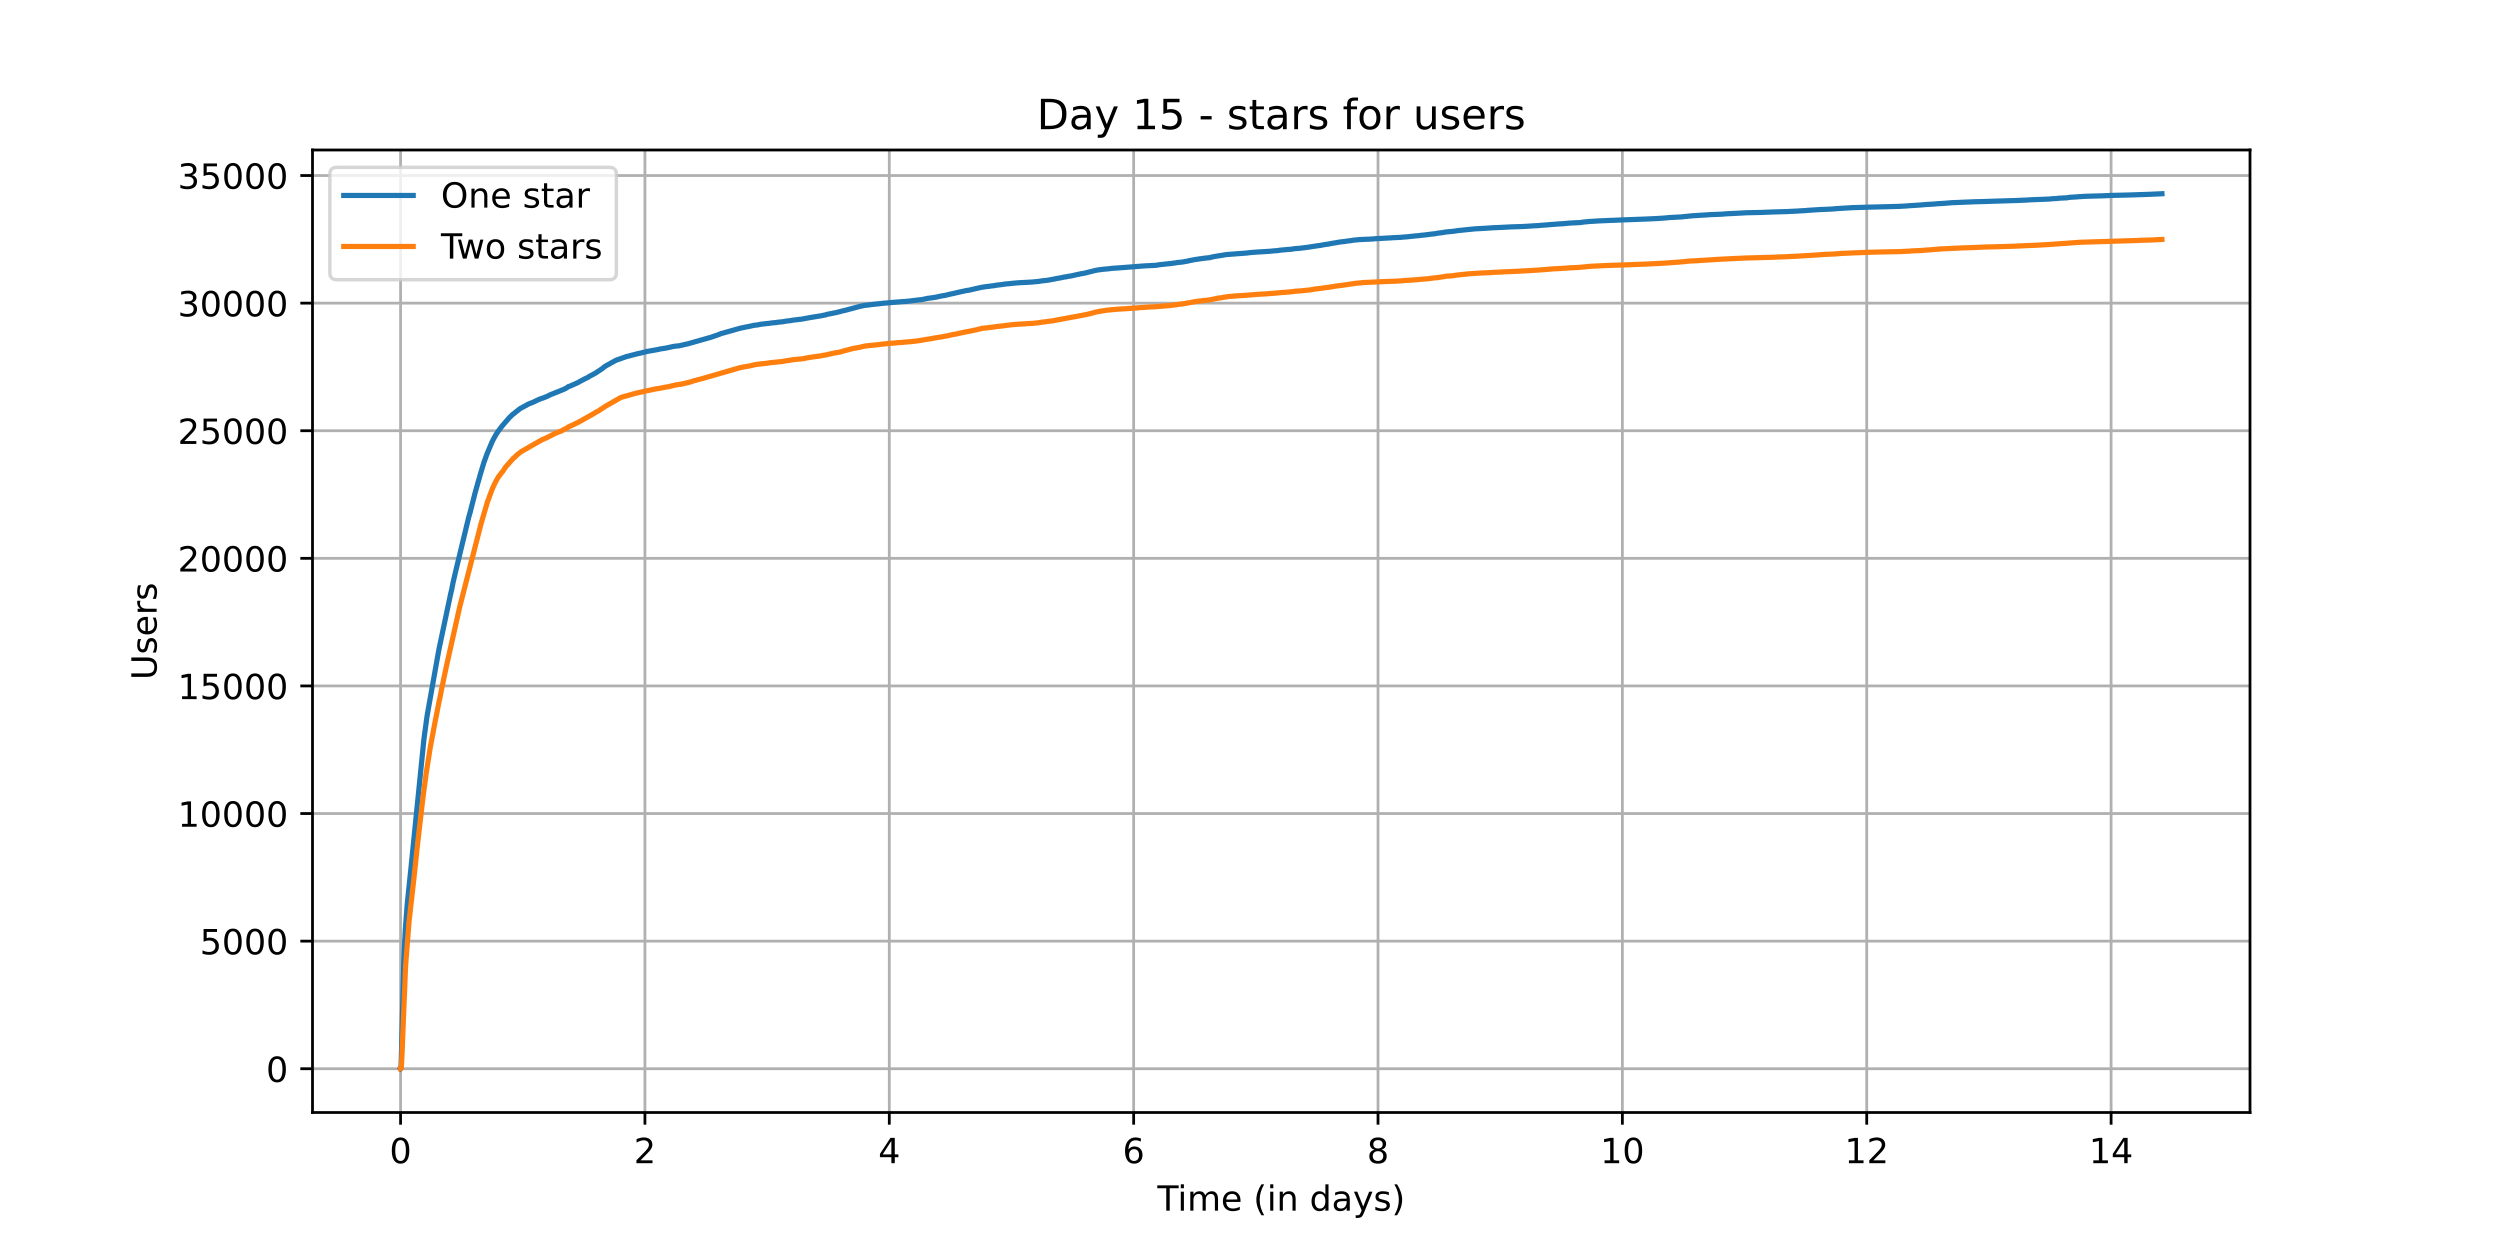 <?xml version="1.0" encoding="utf-8" standalone="no"?>
<!DOCTYPE svg PUBLIC "-//W3C//DTD SVG 1.1//EN"
  "http://www.w3.org/Graphics/SVG/1.1/DTD/svg11.dtd">
<!-- Created with matplotlib (https://matplotlib.org/) -->
<svg height="360pt" version="1.1" viewBox="0 0 720 360" width="720pt" xmlns="http://www.w3.org/2000/svg" xmlns:xlink="http://www.w3.org/1999/xlink">
 <defs>
  <style type="text/css">*{stroke-linecap:butt;stroke-linejoin:round;}</style>
 </defs>
 <g id="figure_1">
  <g id="patch_1">
   <path d="M 0 360 
L 720 360 
L 720 0 
L 0 0 
z
" style="fill:#ffffff;"/>
  </g>
  <g id="axes_1">
   <g id="patch_2">
    <path d="M 90 320.4 
L 648 320.4 
L 648 43.2 
L 90 43.2 
z
" style="fill:#ffffff;"/>
   </g>
   <g id="matplotlib.axis_1">
    <g id="xtick_1">
     <g id="line2d_1">
      <path clip-path="url(#pbcc928ea81)" d="M 115.364 320.4 
L 115.364 43.2 
" style="fill:none;stroke:#b0b0b0;stroke-linecap:square;stroke-width:0.8;"/>
     </g>
     <g id="line2d_2">
      <defs>
       <path d="M 0 0 
L 0 3.5 
" id="mb8d9bf25ed" style="stroke:#000000;stroke-width:0.8;"/>
      </defs>
      <g>
       <use style="stroke:#000000;stroke-width:0.8;" x="115.364" xlink:href="#mb8d9bf25ed" y="320.4"/>
      </g>
     </g>
     <g id="text_1">
      <!-- 0 -->
      <g transform="translate(112.182 334.998)scale(0.1 -0.1)">
       <defs>
        <path d="M 31.781 66.406 
Q 24.172 66.406 20.328 58.906 
Q 16.5 51.422 16.5 36.375 
Q 16.5 21.391 20.328 13.891 
Q 24.172 6.391 31.781 6.391 
Q 39.453 6.391 43.281 13.891 
Q 47.125 21.391 47.125 36.375 
Q 47.125 51.422 43.281 58.906 
Q 39.453 66.406 31.781 66.406 
z
M 31.781 74.219 
Q 44.047 74.219 50.516 64.516 
Q 56.984 54.828 56.984 36.375 
Q 56.984 17.969 50.516 8.266 
Q 44.047 -1.422 31.781 -1.422 
Q 19.531 -1.422 13.062 8.266 
Q 6.594 17.969 6.594 36.375 
Q 6.594 54.828 13.062 64.516 
Q 19.531 74.219 31.781 74.219 
z
" id="DejaVuSans-48"/>
       </defs>
       <use xlink:href="#DejaVuSans-48"/>
      </g>
     </g>
    </g>
    <g id="xtick_2">
     <g id="line2d_3">
      <path clip-path="url(#pbcc928ea81)" d="M 185.74 320.4 
L 185.74 43.2 
" style="fill:none;stroke:#b0b0b0;stroke-linecap:square;stroke-width:0.8;"/>
     </g>
     <g id="line2d_4">
      <g>
       <use style="stroke:#000000;stroke-width:0.8;" x="185.74" xlink:href="#mb8d9bf25ed" y="320.4"/>
      </g>
     </g>
     <g id="text_2">
      <!-- 2 -->
      <g transform="translate(182.558 334.998)scale(0.1 -0.1)">
       <defs>
        <path d="M 19.188 8.297 
L 53.609 8.297 
L 53.609 0 
L 7.328 0 
L 7.328 8.297 
Q 12.938 14.109 22.625 23.891 
Q 32.328 33.688 34.812 36.531 
Q 39.547 41.844 41.422 45.531 
Q 43.312 49.219 43.312 52.781 
Q 43.312 58.594 39.234 62.25 
Q 35.156 65.922 28.609 65.922 
Q 23.969 65.922 18.812 64.312 
Q 13.672 62.703 7.812 59.422 
L 7.812 69.391 
Q 13.766 71.781 18.938 73 
Q 24.125 74.219 28.422 74.219 
Q 39.75 74.219 46.484 68.547 
Q 53.219 62.891 53.219 53.422 
Q 53.219 48.922 51.531 44.891 
Q 49.859 40.875 45.406 35.406 
Q 44.188 33.984 37.641 27.219 
Q 31.109 20.453 19.188 8.297 
z
" id="DejaVuSans-50"/>
       </defs>
       <use xlink:href="#DejaVuSans-50"/>
      </g>
     </g>
    </g>
    <g id="xtick_3">
     <g id="line2d_5">
      <path clip-path="url(#pbcc928ea81)" d="M 256.116 320.4 
L 256.116 43.2 
" style="fill:none;stroke:#b0b0b0;stroke-linecap:square;stroke-width:0.8;"/>
     </g>
     <g id="line2d_6">
      <g>
       <use style="stroke:#000000;stroke-width:0.8;" x="256.116" xlink:href="#mb8d9bf25ed" y="320.4"/>
      </g>
     </g>
     <g id="text_3">
      <!-- 4 -->
      <g transform="translate(252.934 334.998)scale(0.1 -0.1)">
       <defs>
        <path d="M 37.797 64.312 
L 12.891 25.391 
L 37.797 25.391 
z
M 35.203 72.906 
L 47.609 72.906 
L 47.609 25.391 
L 58.016 25.391 
L 58.016 17.188 
L 47.609 17.188 
L 47.609 0 
L 37.797 0 
L 37.797 17.188 
L 4.891 17.188 
L 4.891 26.703 
z
" id="DejaVuSans-52"/>
       </defs>
       <use xlink:href="#DejaVuSans-52"/>
      </g>
     </g>
    </g>
    <g id="xtick_4">
     <g id="line2d_7">
      <path clip-path="url(#pbcc928ea81)" d="M 326.492 320.4 
L 326.492 43.2 
" style="fill:none;stroke:#b0b0b0;stroke-linecap:square;stroke-width:0.8;"/>
     </g>
     <g id="line2d_8">
      <g>
       <use style="stroke:#000000;stroke-width:0.8;" x="326.492" xlink:href="#mb8d9bf25ed" y="320.4"/>
      </g>
     </g>
     <g id="text_4">
      <!-- 6 -->
      <g transform="translate(323.31 334.998)scale(0.1 -0.1)">
       <defs>
        <path d="M 33.016 40.375 
Q 26.375 40.375 22.484 35.828 
Q 18.609 31.297 18.609 23.391 
Q 18.609 15.531 22.484 10.953 
Q 26.375 6.391 33.016 6.391 
Q 39.656 6.391 43.531 10.953 
Q 47.406 15.531 47.406 23.391 
Q 47.406 31.297 43.531 35.828 
Q 39.656 40.375 33.016 40.375 
z
M 52.594 71.297 
L 52.594 62.312 
Q 48.875 64.062 45.094 64.984 
Q 41.312 65.922 37.594 65.922 
Q 27.828 65.922 22.672 59.328 
Q 17.531 52.734 16.797 39.406 
Q 19.672 43.656 24.016 45.922 
Q 28.375 48.188 33.594 48.188 
Q 44.578 48.188 50.953 41.516 
Q 57.328 34.859 57.328 23.391 
Q 57.328 12.156 50.688 5.359 
Q 44.047 -1.422 33.016 -1.422 
Q 20.359 -1.422 13.672 8.266 
Q 6.984 17.969 6.984 36.375 
Q 6.984 53.656 15.188 63.938 
Q 23.391 74.219 37.203 74.219 
Q 40.922 74.219 44.703 73.484 
Q 48.484 72.75 52.594 71.297 
z
" id="DejaVuSans-54"/>
       </defs>
       <use xlink:href="#DejaVuSans-54"/>
      </g>
     </g>
    </g>
    <g id="xtick_5">
     <g id="line2d_9">
      <path clip-path="url(#pbcc928ea81)" d="M 396.868 320.4 
L 396.868 43.2 
" style="fill:none;stroke:#b0b0b0;stroke-linecap:square;stroke-width:0.8;"/>
     </g>
     <g id="line2d_10">
      <g>
       <use style="stroke:#000000;stroke-width:0.8;" x="396.868" xlink:href="#mb8d9bf25ed" y="320.4"/>
      </g>
     </g>
     <g id="text_5">
      <!-- 8 -->
      <g transform="translate(393.686 334.998)scale(0.1 -0.1)">
       <defs>
        <path d="M 31.781 34.625 
Q 24.75 34.625 20.719 30.859 
Q 16.703 27.094 16.703 20.516 
Q 16.703 13.922 20.719 10.156 
Q 24.75 6.391 31.781 6.391 
Q 38.812 6.391 42.859 10.172 
Q 46.922 13.969 46.922 20.516 
Q 46.922 27.094 42.891 30.859 
Q 38.875 34.625 31.781 34.625 
z
M 21.922 38.812 
Q 15.578 40.375 12.031 44.719 
Q 8.5 49.078 8.5 55.328 
Q 8.5 64.062 14.719 69.141 
Q 20.953 74.219 31.781 74.219 
Q 42.672 74.219 48.875 69.141 
Q 55.078 64.062 55.078 55.328 
Q 55.078 49.078 51.531 44.719 
Q 48 40.375 41.703 38.812 
Q 48.828 37.156 52.797 32.312 
Q 56.781 27.484 56.781 20.516 
Q 56.781 9.906 50.312 4.234 
Q 43.844 -1.422 31.781 -1.422 
Q 19.734 -1.422 13.25 4.234 
Q 6.781 9.906 6.781 20.516 
Q 6.781 27.484 10.781 32.312 
Q 14.797 37.156 21.922 38.812 
z
M 18.312 54.391 
Q 18.312 48.734 21.844 45.562 
Q 25.391 42.391 31.781 42.391 
Q 38.141 42.391 41.719 45.562 
Q 45.312 48.734 45.312 54.391 
Q 45.312 60.062 41.719 63.234 
Q 38.141 66.406 31.781 66.406 
Q 25.391 66.406 21.844 63.234 
Q 18.312 60.062 18.312 54.391 
z
" id="DejaVuSans-56"/>
       </defs>
       <use xlink:href="#DejaVuSans-56"/>
      </g>
     </g>
    </g>
    <g id="xtick_6">
     <g id="line2d_11">
      <path clip-path="url(#pbcc928ea81)" d="M 467.244 320.4 
L 467.244 43.2 
" style="fill:none;stroke:#b0b0b0;stroke-linecap:square;stroke-width:0.8;"/>
     </g>
     <g id="line2d_12">
      <g>
       <use style="stroke:#000000;stroke-width:0.8;" x="467.244" xlink:href="#mb8d9bf25ed" y="320.4"/>
      </g>
     </g>
     <g id="text_6">
      <!-- 10 -->
      <g transform="translate(460.881 334.998)scale(0.1 -0.1)">
       <defs>
        <path d="M 12.406 8.297 
L 28.516 8.297 
L 28.516 63.922 
L 10.984 60.406 
L 10.984 69.391 
L 28.422 72.906 
L 38.281 72.906 
L 38.281 8.297 
L 54.391 8.297 
L 54.391 0 
L 12.406 0 
z
" id="DejaVuSans-49"/>
       </defs>
       <use xlink:href="#DejaVuSans-49"/>
       <use x="63.623" xlink:href="#DejaVuSans-48"/>
      </g>
     </g>
    </g>
    <g id="xtick_7">
     <g id="line2d_13">
      <path clip-path="url(#pbcc928ea81)" d="M 537.619 320.4 
L 537.619 43.2 
" style="fill:none;stroke:#b0b0b0;stroke-linecap:square;stroke-width:0.8;"/>
     </g>
     <g id="line2d_14">
      <g>
       <use style="stroke:#000000;stroke-width:0.8;" x="537.619" xlink:href="#mb8d9bf25ed" y="320.4"/>
      </g>
     </g>
     <g id="text_7">
      <!-- 12 -->
      <g transform="translate(531.257 334.998)scale(0.1 -0.1)">
       <use xlink:href="#DejaVuSans-49"/>
       <use x="63.623" xlink:href="#DejaVuSans-50"/>
      </g>
     </g>
    </g>
    <g id="xtick_8">
     <g id="line2d_15">
      <path clip-path="url(#pbcc928ea81)" d="M 607.995 320.4 
L 607.995 43.2 
" style="fill:none;stroke:#b0b0b0;stroke-linecap:square;stroke-width:0.8;"/>
     </g>
     <g id="line2d_16">
      <g>
       <use style="stroke:#000000;stroke-width:0.8;" x="607.995" xlink:href="#mb8d9bf25ed" y="320.4"/>
      </g>
     </g>
     <g id="text_8">
      <!-- 14 -->
      <g transform="translate(601.633 334.998)scale(0.1 -0.1)">
       <use xlink:href="#DejaVuSans-49"/>
       <use x="63.623" xlink:href="#DejaVuSans-52"/>
      </g>
     </g>
    </g>
    <g id="text_9">
     <!-- Time (in days) -->
     <g transform="translate(333.327 348.677)scale(0.1 -0.1)">
      <defs>
       <path d="M -0.297 72.906 
L 61.375 72.906 
L 61.375 64.594 
L 35.5 64.594 
L 35.5 0 
L 25.594 0 
L 25.594 64.594 
L -0.297 64.594 
z
" id="DejaVuSans-84"/>
       <path d="M 9.422 54.688 
L 18.406 54.688 
L 18.406 0 
L 9.422 0 
z
M 9.422 75.984 
L 18.406 75.984 
L 18.406 64.594 
L 9.422 64.594 
z
" id="DejaVuSans-105"/>
       <path d="M 52 44.188 
Q 55.375 50.25 60.062 53.125 
Q 64.75 56 71.094 56 
Q 79.641 56 84.281 50.016 
Q 88.922 44.047 88.922 33.016 
L 88.922 0 
L 79.891 0 
L 79.891 32.719 
Q 79.891 40.578 77.094 44.375 
Q 74.312 48.188 68.609 48.188 
Q 61.625 48.188 57.562 43.547 
Q 53.516 38.922 53.516 30.906 
L 53.516 0 
L 44.484 0 
L 44.484 32.719 
Q 44.484 40.625 41.703 44.406 
Q 38.922 48.188 33.109 48.188 
Q 26.219 48.188 22.156 43.531 
Q 18.109 38.875 18.109 30.906 
L 18.109 0 
L 9.078 0 
L 9.078 54.688 
L 18.109 54.688 
L 18.109 46.188 
Q 21.188 51.219 25.484 53.609 
Q 29.781 56 35.688 56 
Q 41.656 56 45.828 52.969 
Q 50 49.953 52 44.188 
z
" id="DejaVuSans-109"/>
       <path d="M 56.203 29.594 
L 56.203 25.203 
L 14.891 25.203 
Q 15.484 15.922 20.484 11.062 
Q 25.484 6.203 34.422 6.203 
Q 39.594 6.203 44.453 7.469 
Q 49.312 8.734 54.109 11.281 
L 54.109 2.781 
Q 49.266 0.734 44.188 -0.344 
Q 39.109 -1.422 33.891 -1.422 
Q 20.797 -1.422 13.156 6.188 
Q 5.516 13.812 5.516 26.812 
Q 5.516 40.234 12.766 48.109 
Q 20.016 56 32.328 56 
Q 43.359 56 49.781 48.891 
Q 56.203 41.797 56.203 29.594 
z
M 47.219 32.234 
Q 47.125 39.594 43.094 43.984 
Q 39.062 48.391 32.422 48.391 
Q 24.906 48.391 20.391 44.141 
Q 15.875 39.891 15.188 32.172 
z
" id="DejaVuSans-101"/>
       <path id="DejaVuSans-32"/>
       <path d="M 31 75.875 
Q 24.469 64.656 21.281 53.656 
Q 18.109 42.672 18.109 31.391 
Q 18.109 20.125 21.312 9.062 
Q 24.516 -2 31 -13.188 
L 23.188 -13.188 
Q 15.875 -1.703 12.234 9.375 
Q 8.594 20.453 8.594 31.391 
Q 8.594 42.281 12.203 53.312 
Q 15.828 64.359 23.188 75.875 
z
" id="DejaVuSans-40"/>
       <path d="M 54.891 33.016 
L 54.891 0 
L 45.906 0 
L 45.906 32.719 
Q 45.906 40.484 42.875 44.328 
Q 39.844 48.188 33.797 48.188 
Q 26.516 48.188 22.312 43.547 
Q 18.109 38.922 18.109 30.906 
L 18.109 0 
L 9.078 0 
L 9.078 54.688 
L 18.109 54.688 
L 18.109 46.188 
Q 21.344 51.125 25.703 53.562 
Q 30.078 56 35.797 56 
Q 45.219 56 50.047 50.172 
Q 54.891 44.344 54.891 33.016 
z
" id="DejaVuSans-110"/>
       <path d="M 45.406 46.391 
L 45.406 75.984 
L 54.391 75.984 
L 54.391 0 
L 45.406 0 
L 45.406 8.203 
Q 42.578 3.328 38.25 0.953 
Q 33.938 -1.422 27.875 -1.422 
Q 17.969 -1.422 11.734 6.484 
Q 5.516 14.406 5.516 27.297 
Q 5.516 40.188 11.734 48.094 
Q 17.969 56 27.875 56 
Q 33.938 56 38.25 53.625 
Q 42.578 51.266 45.406 46.391 
z
M 14.797 27.297 
Q 14.797 17.391 18.875 11.75 
Q 22.953 6.109 30.078 6.109 
Q 37.203 6.109 41.297 11.75 
Q 45.406 17.391 45.406 27.297 
Q 45.406 37.203 41.297 42.844 
Q 37.203 48.484 30.078 48.484 
Q 22.953 48.484 18.875 42.844 
Q 14.797 37.203 14.797 27.297 
z
" id="DejaVuSans-100"/>
       <path d="M 34.281 27.484 
Q 23.391 27.484 19.188 25 
Q 14.984 22.516 14.984 16.5 
Q 14.984 11.719 18.141 8.906 
Q 21.297 6.109 26.703 6.109 
Q 34.188 6.109 38.703 11.406 
Q 43.219 16.703 43.219 25.484 
L 43.219 27.484 
z
M 52.203 31.203 
L 52.203 0 
L 43.219 0 
L 43.219 8.297 
Q 40.141 3.328 35.547 0.953 
Q 30.953 -1.422 24.312 -1.422 
Q 15.922 -1.422 10.953 3.297 
Q 6 8.016 6 15.922 
Q 6 25.141 12.172 29.828 
Q 18.359 34.516 30.609 34.516 
L 43.219 34.516 
L 43.219 35.406 
Q 43.219 41.609 39.141 45 
Q 35.062 48.391 27.688 48.391 
Q 23 48.391 18.547 47.266 
Q 14.109 46.141 10.016 43.891 
L 10.016 52.203 
Q 14.938 54.109 19.578 55.047 
Q 24.219 56 28.609 56 
Q 40.484 56 46.344 49.844 
Q 52.203 43.703 52.203 31.203 
z
" id="DejaVuSans-97"/>
       <path d="M 32.172 -5.078 
Q 28.375 -14.844 24.75 -17.812 
Q 21.141 -20.797 15.094 -20.797 
L 7.906 -20.797 
L 7.906 -13.281 
L 13.188 -13.281 
Q 16.891 -13.281 18.938 -11.516 
Q 21 -9.766 23.484 -3.219 
L 25.094 0.875 
L 2.984 54.688 
L 12.5 54.688 
L 29.594 11.922 
L 46.688 54.688 
L 56.203 54.688 
z
" id="DejaVuSans-121"/>
       <path d="M 44.281 53.078 
L 44.281 44.578 
Q 40.484 46.531 36.375 47.5 
Q 32.281 48.484 27.875 48.484 
Q 21.188 48.484 17.844 46.438 
Q 14.5 44.391 14.5 40.281 
Q 14.5 37.156 16.891 35.375 
Q 19.281 33.594 26.516 31.984 
L 29.594 31.297 
Q 39.156 29.25 43.188 25.516 
Q 47.219 21.781 47.219 15.094 
Q 47.219 7.469 41.188 3.016 
Q 35.156 -1.422 24.609 -1.422 
Q 20.219 -1.422 15.453 -0.562 
Q 10.688 0.297 5.422 2 
L 5.422 11.281 
Q 10.406 8.688 15.234 7.391 
Q 20.062 6.109 24.812 6.109 
Q 31.156 6.109 34.562 8.281 
Q 37.984 10.453 37.984 14.406 
Q 37.984 18.062 35.516 20.016 
Q 33.062 21.969 24.703 23.781 
L 21.578 24.516 
Q 13.234 26.266 9.516 29.906 
Q 5.812 33.547 5.812 39.891 
Q 5.812 47.609 11.281 51.797 
Q 16.75 56 26.812 56 
Q 31.781 56 36.172 55.266 
Q 40.578 54.547 44.281 53.078 
z
" id="DejaVuSans-115"/>
       <path d="M 8.016 75.875 
L 15.828 75.875 
Q 23.141 64.359 26.781 53.312 
Q 30.422 42.281 30.422 31.391 
Q 30.422 20.453 26.781 9.375 
Q 23.141 -1.703 15.828 -13.188 
L 8.016 -13.188 
Q 14.5 -2 17.703 9.062 
Q 20.906 20.125 20.906 31.391 
Q 20.906 42.672 17.703 53.656 
Q 14.5 64.656 8.016 75.875 
z
" id="DejaVuSans-41"/>
      </defs>
      <use xlink:href="#DejaVuSans-84"/>
      <use x="57.959" xlink:href="#DejaVuSans-105"/>
      <use x="85.742" xlink:href="#DejaVuSans-109"/>
      <use x="183.154" xlink:href="#DejaVuSans-101"/>
      <use x="244.678" xlink:href="#DejaVuSans-32"/>
      <use x="276.465" xlink:href="#DejaVuSans-40"/>
      <use x="315.479" xlink:href="#DejaVuSans-105"/>
      <use x="343.262" xlink:href="#DejaVuSans-110"/>
      <use x="406.641" xlink:href="#DejaVuSans-32"/>
      <use x="438.428" xlink:href="#DejaVuSans-100"/>
      <use x="501.904" xlink:href="#DejaVuSans-97"/>
      <use x="563.184" xlink:href="#DejaVuSans-121"/>
      <use x="622.363" xlink:href="#DejaVuSans-115"/>
      <use x="674.463" xlink:href="#DejaVuSans-41"/>
     </g>
    </g>
   </g>
   <g id="matplotlib.axis_2">
    <g id="ytick_1">
     <g id="line2d_17">
      <path clip-path="url(#pbcc928ea81)" d="M 90 307.8 
L 648 307.8 
" style="fill:none;stroke:#b0b0b0;stroke-linecap:square;stroke-width:0.8;"/>
     </g>
     <g id="line2d_18">
      <defs>
       <path d="M 0 0 
L -3.5 0 
" id="mdc069e8f8e" style="stroke:#000000;stroke-width:0.8;"/>
      </defs>
      <g>
       <use style="stroke:#000000;stroke-width:0.8;" x="90" xlink:href="#mdc069e8f8e" y="307.8"/>
      </g>
     </g>
     <g id="text_10">
      <!-- 0 -->
      <g transform="translate(76.638 311.599)scale(0.1 -0.1)">
       <use xlink:href="#DejaVuSans-48"/>
      </g>
     </g>
    </g>
    <g id="ytick_2">
     <g id="line2d_19">
      <path clip-path="url(#pbcc928ea81)" d="M 90 271.051 
L 648 271.051 
" style="fill:none;stroke:#b0b0b0;stroke-linecap:square;stroke-width:0.8;"/>
     </g>
     <g id="line2d_20">
      <g>
       <use style="stroke:#000000;stroke-width:0.8;" x="90" xlink:href="#mdc069e8f8e" y="271.051"/>
      </g>
     </g>
     <g id="text_11">
      <!-- 5000 -->
      <g transform="translate(57.55 274.851)scale(0.1 -0.1)">
       <defs>
        <path d="M 10.797 72.906 
L 49.516 72.906 
L 49.516 64.594 
L 19.828 64.594 
L 19.828 46.734 
Q 21.969 47.469 24.109 47.828 
Q 26.266 48.188 28.422 48.188 
Q 40.625 48.188 47.75 41.5 
Q 54.891 34.812 54.891 23.391 
Q 54.891 11.625 47.562 5.094 
Q 40.234 -1.422 26.906 -1.422 
Q 22.312 -1.422 17.547 -0.641 
Q 12.797 0.141 7.719 1.703 
L 7.719 11.625 
Q 12.109 9.234 16.797 8.062 
Q 21.484 6.891 26.703 6.891 
Q 35.156 6.891 40.078 11.328 
Q 45.016 15.766 45.016 23.391 
Q 45.016 31 40.078 35.438 
Q 35.156 39.891 26.703 39.891 
Q 22.75 39.891 18.812 39.016 
Q 14.891 38.141 10.797 36.281 
z
" id="DejaVuSans-53"/>
       </defs>
       <use xlink:href="#DejaVuSans-53"/>
       <use x="63.623" xlink:href="#DejaVuSans-48"/>
       <use x="127.246" xlink:href="#DejaVuSans-48"/>
       <use x="190.869" xlink:href="#DejaVuSans-48"/>
      </g>
     </g>
    </g>
    <g id="ytick_3">
     <g id="line2d_21">
      <path clip-path="url(#pbcc928ea81)" d="M 90 234.303 
L 648 234.303 
" style="fill:none;stroke:#b0b0b0;stroke-linecap:square;stroke-width:0.8;"/>
     </g>
     <g id="line2d_22">
      <g>
       <use style="stroke:#000000;stroke-width:0.8;" x="90" xlink:href="#mdc069e8f8e" y="234.303"/>
      </g>
     </g>
     <g id="text_12">
      <!-- 10000 -->
      <g transform="translate(51.188 238.102)scale(0.1 -0.1)">
       <use xlink:href="#DejaVuSans-49"/>
       <use x="63.623" xlink:href="#DejaVuSans-48"/>
       <use x="127.246" xlink:href="#DejaVuSans-48"/>
       <use x="190.869" xlink:href="#DejaVuSans-48"/>
       <use x="254.492" xlink:href="#DejaVuSans-48"/>
      </g>
     </g>
    </g>
    <g id="ytick_4">
     <g id="line2d_23">
      <path clip-path="url(#pbcc928ea81)" d="M 90 197.554 
L 648 197.554 
" style="fill:none;stroke:#b0b0b0;stroke-linecap:square;stroke-width:0.8;"/>
     </g>
     <g id="line2d_24">
      <g>
       <use style="stroke:#000000;stroke-width:0.8;" x="90" xlink:href="#mdc069e8f8e" y="197.554"/>
      </g>
     </g>
     <g id="text_13">
      <!-- 15000 -->
      <g transform="translate(51.188 201.353)scale(0.1 -0.1)">
       <use xlink:href="#DejaVuSans-49"/>
       <use x="63.623" xlink:href="#DejaVuSans-53"/>
       <use x="127.246" xlink:href="#DejaVuSans-48"/>
       <use x="190.869" xlink:href="#DejaVuSans-48"/>
       <use x="254.492" xlink:href="#DejaVuSans-48"/>
      </g>
     </g>
    </g>
    <g id="ytick_5">
     <g id="line2d_25">
      <path clip-path="url(#pbcc928ea81)" d="M 90 160.806 
L 648 160.806 
" style="fill:none;stroke:#b0b0b0;stroke-linecap:square;stroke-width:0.8;"/>
     </g>
     <g id="line2d_26">
      <g>
       <use style="stroke:#000000;stroke-width:0.8;" x="90" xlink:href="#mdc069e8f8e" y="160.806"/>
      </g>
     </g>
     <g id="text_14">
      <!-- 20000 -->
      <g transform="translate(51.188 164.605)scale(0.1 -0.1)">
       <use xlink:href="#DejaVuSans-50"/>
       <use x="63.623" xlink:href="#DejaVuSans-48"/>
       <use x="127.246" xlink:href="#DejaVuSans-48"/>
       <use x="190.869" xlink:href="#DejaVuSans-48"/>
       <use x="254.492" xlink:href="#DejaVuSans-48"/>
      </g>
     </g>
    </g>
    <g id="ytick_6">
     <g id="line2d_27">
      <path clip-path="url(#pbcc928ea81)" d="M 90 124.057 
L 648 124.057 
" style="fill:none;stroke:#b0b0b0;stroke-linecap:square;stroke-width:0.8;"/>
     </g>
     <g id="line2d_28">
      <g>
       <use style="stroke:#000000;stroke-width:0.8;" x="90" xlink:href="#mdc069e8f8e" y="124.057"/>
      </g>
     </g>
     <g id="text_15">
      <!-- 25000 -->
      <g transform="translate(51.188 127.856)scale(0.1 -0.1)">
       <use xlink:href="#DejaVuSans-50"/>
       <use x="63.623" xlink:href="#DejaVuSans-53"/>
       <use x="127.246" xlink:href="#DejaVuSans-48"/>
       <use x="190.869" xlink:href="#DejaVuSans-48"/>
       <use x="254.492" xlink:href="#DejaVuSans-48"/>
      </g>
     </g>
    </g>
    <g id="ytick_7">
     <g id="line2d_29">
      <path clip-path="url(#pbcc928ea81)" d="M 90 87.308 
L 648 87.308 
" style="fill:none;stroke:#b0b0b0;stroke-linecap:square;stroke-width:0.8;"/>
     </g>
     <g id="line2d_30">
      <g>
       <use style="stroke:#000000;stroke-width:0.8;" x="90" xlink:href="#mdc069e8f8e" y="87.308"/>
      </g>
     </g>
     <g id="text_16">
      <!-- 30000 -->
      <g transform="translate(51.188 91.107)scale(0.1 -0.1)">
       <defs>
        <path d="M 40.578 39.312 
Q 47.656 37.797 51.625 33 
Q 55.609 28.219 55.609 21.188 
Q 55.609 10.406 48.188 4.484 
Q 40.766 -1.422 27.094 -1.422 
Q 22.516 -1.422 17.656 -0.516 
Q 12.797 0.391 7.625 2.203 
L 7.625 11.719 
Q 11.719 9.328 16.594 8.109 
Q 21.484 6.891 26.812 6.891 
Q 36.078 6.891 40.938 10.547 
Q 45.797 14.203 45.797 21.188 
Q 45.797 27.641 41.281 31.266 
Q 36.766 34.906 28.719 34.906 
L 20.219 34.906 
L 20.219 43.016 
L 29.109 43.016 
Q 36.375 43.016 40.234 45.922 
Q 44.094 48.828 44.094 54.297 
Q 44.094 59.906 40.109 62.906 
Q 36.141 65.922 28.719 65.922 
Q 24.656 65.922 20.016 65.031 
Q 15.375 64.156 9.812 62.312 
L 9.812 71.094 
Q 15.438 72.656 20.344 73.438 
Q 25.25 74.219 29.594 74.219 
Q 40.828 74.219 47.359 69.109 
Q 53.906 64.016 53.906 55.328 
Q 53.906 49.266 50.438 45.094 
Q 46.969 40.922 40.578 39.312 
z
" id="DejaVuSans-51"/>
       </defs>
       <use xlink:href="#DejaVuSans-51"/>
       <use x="63.623" xlink:href="#DejaVuSans-48"/>
       <use x="127.246" xlink:href="#DejaVuSans-48"/>
       <use x="190.869" xlink:href="#DejaVuSans-48"/>
       <use x="254.492" xlink:href="#DejaVuSans-48"/>
      </g>
     </g>
    </g>
    <g id="ytick_8">
     <g id="line2d_31">
      <path clip-path="url(#pbcc928ea81)" d="M 90 50.56 
L 648 50.56 
" style="fill:none;stroke:#b0b0b0;stroke-linecap:square;stroke-width:0.8;"/>
     </g>
     <g id="line2d_32">
      <g>
       <use style="stroke:#000000;stroke-width:0.8;" x="90" xlink:href="#mdc069e8f8e" y="50.56"/>
      </g>
     </g>
     <g id="text_17">
      <!-- 35000 -->
      <g transform="translate(51.188 54.359)scale(0.1 -0.1)">
       <use xlink:href="#DejaVuSans-51"/>
       <use x="63.623" xlink:href="#DejaVuSans-53"/>
       <use x="127.246" xlink:href="#DejaVuSans-48"/>
       <use x="190.869" xlink:href="#DejaVuSans-48"/>
       <use x="254.492" xlink:href="#DejaVuSans-48"/>
      </g>
     </g>
    </g>
    <g id="text_18">
     <!-- Users -->
     <g transform="translate(45.108 195.801)rotate(-90)scale(0.1 -0.1)">
      <defs>
       <path d="M 8.688 72.906 
L 18.609 72.906 
L 18.609 28.609 
Q 18.609 16.891 22.844 11.734 
Q 27.094 6.594 36.625 6.594 
Q 46.094 6.594 50.344 11.734 
Q 54.594 16.891 54.594 28.609 
L 54.594 72.906 
L 64.5 72.906 
L 64.5 27.391 
Q 64.5 13.141 57.438 5.859 
Q 50.391 -1.422 36.625 -1.422 
Q 22.797 -1.422 15.734 5.859 
Q 8.688 13.141 8.688 27.391 
z
" id="DejaVuSans-85"/>
       <path d="M 41.109 46.297 
Q 39.594 47.172 37.812 47.578 
Q 36.031 48 33.891 48 
Q 26.266 48 22.188 43.047 
Q 18.109 38.094 18.109 28.812 
L 18.109 0 
L 9.078 0 
L 9.078 54.688 
L 18.109 54.688 
L 18.109 46.188 
Q 20.953 51.172 25.484 53.578 
Q 30.031 56 36.531 56 
Q 37.453 56 38.578 55.875 
Q 39.703 55.766 41.062 55.516 
z
" id="DejaVuSans-114"/>
      </defs>
      <use xlink:href="#DejaVuSans-85"/>
      <use x="73.193" xlink:href="#DejaVuSans-115"/>
      <use x="125.293" xlink:href="#DejaVuSans-101"/>
      <use x="186.816" xlink:href="#DejaVuSans-114"/>
      <use x="227.93" xlink:href="#DejaVuSans-115"/>
     </g>
    </g>
   </g>
   <g id="line2d_33">
    <path clip-path="url(#pbcc928ea81)" d="M 115.364 307.8 
L 115.433 307.741 
L 115.531 306.543 
L 115.7 300.274 
L 116.281 277.041 
L 116.717 267.906 
L 117.298 260.211 
L 118.364 249.958 
L 122.099 212.82 
L 122.463 210.1 
L 123.02 206.058 
L 126.386 187.147 
L 129.776 171.08 
L 130.067 169.868 
L 130.479 167.788 
L 131.375 163.951 
L 134.983 148.987 
L 135.395 147.554 
L 136.606 142.813 
L 136.775 142.13 
L 137.914 138.073 
L 137.963 137.985 
L 138.302 136.706 
L 139.368 133.178 
L 139.61 132.524 
L 140.216 130.841 
L 140.579 129.966 
L 141.354 128.129 
L 141.451 127.901 
L 141.814 127.048 
L 141.96 126.769 
L 142.493 125.784 
L 142.832 125.174 
L 143.074 124.821 
L 143.51 124.16 
L 144.576 122.727 
L 146.757 120.206 
L 146.878 120.11 
L 147.628 119.368 
L 147.919 119.169 
L 148.573 118.64 
L 149.808 117.67 
L 150.026 117.56 
L 151.987 116.487 
L 152.157 116.376 
L 153.513 115.855 
L 154.53 115.362 
L 154.748 115.252 
L 155.498 114.921 
L 155.741 114.833 
L 156.104 114.723 
L 156.613 114.539 
L 157.726 114.091 
L 157.969 113.951 
L 158.162 113.841 
L 158.913 113.51 
L 159.228 113.4 
L 160.293 112.966 
L 160.85 112.753 
L 161.892 112.319 
L 162.4 112.136 
L 162.546 112.033 
L 162.788 111.908 
L 163.055 111.798 
L 163.733 111.32 
L 164.121 111.217 
L 164.896 110.871 
L 165.695 110.526 
L 166.034 110.357 
L 166.324 110.247 
L 166.712 110.026 
L 166.881 109.923 
L 167.318 109.696 
L 167.56 109.563 
L 168.044 109.328 
L 168.238 109.196 
L 168.48 109.071 
L 169.207 108.747 
L 169.498 108.564 
L 169.765 108.373 
L 170.951 107.763 
L 171.121 107.652 
L 171.581 107.402 
L 173.544 106.094 
L 173.859 105.8 
L 174.126 105.609 
L 174.635 105.293 
L 174.828 105.183 
L 177.323 103.801 
L 177.614 103.691 
L 177.784 103.617 
L 179.939 102.868 
L 180.109 102.794 
L 180.545 102.654 
L 181.054 102.552 
L 181.465 102.427 
L 183.863 101.817 
L 184.42 101.706 
L 186.551 101.177 
L 187.229 101.067 
L 187.423 101.023 
L 188.125 100.913 
L 188.343 100.861 
L 189.24 100.707 
L 189.726 100.611 
L 189.967 100.53 
L 190.694 100.428 
L 190.986 100.369 
L 191.761 100.258 
L 193.117 99.964 
L 193.577 99.854 
L 194.449 99.7 
L 195.611 99.59 
L 197.379 99.171 
L 197.912 99.06 
L 198.13 99.002 
L 198.566 98.891 
L 198.808 98.818 
L 199.196 98.708 
L 204.378 97.238 
L 204.766 97.142 
L 204.983 97.047 
L 207.261 96.26 
L 207.624 96.069 
L 208.109 95.959 
L 213.149 94.533 
L 213.657 94.423 
L 214.893 94.166 
L 215.474 94.063 
L 215.667 94.026 
L 217.169 93.688 
L 218.162 93.578 
L 219.227 93.364 
L 220.244 93.262 
L 220.511 93.217 
L 221.624 93.107 
L 222.375 92.99 
L 223.658 92.887 
L 223.901 92.806 
L 224.385 92.769 
L 225.475 92.659 
L 226.443 92.475 
L 227.46 92.372 
L 227.654 92.335 
L 228.55 92.174 
L 229.591 92.071 
L 229.809 92.019 
L 230.924 91.909 
L 232.037 91.689 
L 232.643 91.586 
L 232.933 91.527 
L 233.563 91.417 
L 234.387 91.284 
L 235.065 91.174 
L 235.815 91.057 
L 236.445 90.954 
L 236.784 90.873 
L 237.825 90.674 
L 238.067 90.564 
L 239.133 90.351 
L 239.739 90.241 
L 239.98 90.167 
L 240.659 90.057 
L 243.13 89.425 
L 243.639 89.315 
L 247.201 88.359 
L 247.637 88.249 
L 248.97 87.955 
L 250.011 87.845 
L 250.714 87.742 
L 251.658 87.632 
L 252.216 87.573 
L 253.257 87.463 
L 253.79 87.411 
L 254.662 87.301 
L 255.097 87.279 
L 256.332 87.169 
L 256.938 87.102 
L 258.343 86.992 
L 258.827 86.955 
L 260.159 86.845 
L 260.571 86.831 
L 261.806 86.72 
L 262.411 86.647 
L 263.235 86.537 
L 263.816 86.47 
L 264.736 86.36 
L 265.269 86.309 
L 265.899 86.198 
L 267.206 85.919 
L 268.126 85.809 
L 268.974 85.669 
L 269.773 85.559 
L 270.185 85.434 
L 271.323 85.206 
L 272.025 85.096 
L 272.292 85.059 
L 272.679 84.956 
L 273.067 84.839 
L 273.528 84.743 
L 273.721 84.699 
L 274.23 84.596 
L 274.52 84.537 
L 274.956 84.427 
L 276.409 84.096 
L 276.918 83.986 
L 278.322 83.678 
L 279.121 83.567 
L 280.889 83.148 
L 281.398 83.038 
L 282.803 82.722 
L 283.602 82.619 
L 283.892 82.56 
L 284.958 82.45 
L 285.272 82.384 
L 286.193 82.281 
L 286.484 82.23 
L 287.113 82.119 
L 287.718 82.046 
L 288.638 81.936 
L 289.486 81.796 
L 290.77 81.686 
L 291.375 81.612 
L 292.61 81.502 
L 293.143 81.451 
L 295.153 81.34 
L 295.564 81.326 
L 297.356 81.215 
L 297.889 81.164 
L 299.027 81.054 
L 299.754 80.943 
L 300.577 80.833 
L 301.11 80.782 
L 301.934 80.671 
L 302.854 80.502 
L 303.459 80.392 
L 304.646 80.15 
L 305.324 80.039 
L 306.462 79.804 
L 307.212 79.694 
L 307.576 79.598 
L 308.399 79.488 
L 309.877 79.15 
L 310.361 79.04 
L 311.499 78.812 
L 312.177 78.709 
L 312.541 78.614 
L 313.025 78.503 
L 315.253 77.937 
L 315.738 77.834 
L 316.028 77.776 
L 316.852 77.665 
L 317.578 77.563 
L 318.861 77.452 
L 319.467 77.386 
L 320.29 77.276 
L 320.726 77.254 
L 322.276 77.144 
L 322.761 77.107 
L 324.238 76.997 
L 324.746 76.953 
L 326.272 76.842 
L 326.756 76.806 
L 328.088 76.695 
L 328.597 76.651 
L 330.267 76.541 
L 330.679 76.526 
L 332.834 76.416 
L 333.609 76.291 
L 334.338 76.181 
L 334.798 76.151 
L 335.694 76.041 
L 336.251 75.982 
L 337.389 75.879 
L 337.704 75.813 
L 338.648 75.703 
L 338.987 75.615 
L 340.149 75.505 
L 340.803 75.424 
L 341.288 75.314 
L 341.554 75.277 
L 342.184 75.167 
L 342.547 75.064 
L 343.152 74.953 
L 344.193 74.748 
L 344.993 74.645 
L 345.21 74.586 
L 346.131 74.476 
L 346.857 74.365 
L 347.899 74.255 
L 348.48 74.189 
L 348.771 74.093 
L 348.989 74.042 
L 349.474 73.939 
L 349.765 73.88 
L 350.419 73.77 
L 351.17 73.652 
L 351.873 73.542 
L 352.769 73.381 
L 353.738 73.27 
L 354.174 73.248 
L 355.506 73.138 
L 356.015 73.094 
L 357.638 72.984 
L 357.88 72.962 
L 359.212 72.859 
L 359.503 72.807 
L 360.059 72.748 
L 361.367 72.638 
L 361.851 72.601 
L 363.716 72.491 
L 364.176 72.462 
L 365.847 72.359 
L 366.113 72.322 
L 367.324 72.212 
L 367.76 72.19 
L 368.511 72.08 
L 368.777 72.043 
L 369.988 71.933 
L 370.521 71.881 
L 371.95 71.771 
L 372.821 71.617 
L 374.322 71.506 
L 374.952 71.426 
L 375.872 71.315 
L 376.55 71.227 
L 377.301 71.117 
L 378.124 70.977 
L 378.9 70.874 
L 379.214 70.808 
L 380.062 70.705 
L 380.328 70.668 
L 380.837 70.558 
L 381.709 70.411 
L 382.533 70.301 
L 383.671 70.073 
L 384.398 69.963 
L 385.246 69.816 
L 385.851 69.706 
L 386.118 69.669 
L 387.208 69.559 
L 388.056 69.419 
L 388.976 69.309 
L 389.824 69.169 
L 390.963 69.059 
L 391.52 69 
L 393.966 68.89 
L 394.354 68.883 
L 395.879 68.78 
L 396.073 68.743 
L 398.204 68.633 
L 398.422 68.618 
L 400.528 68.508 
L 401.037 68.464 
L 403.531 68.353 
L 403.798 68.309 
L 405.299 68.199 
L 405.904 68.125 
L 406.995 68.015 
L 407.576 67.949 
L 408.807 67.846 
L 409.097 67.787 
L 410.284 67.677 
L 410.961 67.582 
L 411.833 67.479 
L 412.1 67.435 
L 413.238 67.324 
L 414.279 67.126 
L 415.272 67.016 
L 416.289 66.825 
L 417.427 66.714 
L 417.912 66.678 
L 418.832 66.575 
L 419.123 66.523 
L 419.874 66.413 
L 420.455 66.354 
L 421.521 66.244 
L 422.103 66.178 
L 423.217 66.068 
L 423.75 66.016 
L 424.767 65.906 
L 425.204 65.884 
L 427.214 65.774 
L 427.675 65.744 
L 429.419 65.634 
L 429.661 65.605 
L 432.252 65.494 
L 432.688 65.472 
L 434.819 65.362 
L 435.255 65.34 
L 438.548 65.237 
L 438.766 65.222 
L 440.679 65.112 
L 441.188 65.068 
L 443.15 64.965 
L 443.416 64.928 
L 444.772 64.818 
L 445.183 64.803 
L 446.297 64.701 
L 446.54 64.678 
L 448.065 64.568 
L 448.332 64.531 
L 450.196 64.421 
L 450.705 64.377 
L 451.819 64.267 
L 452.303 64.23 
L 454.604 64.12 
L 455.016 64.105 
L 455.719 63.995 
L 456.3 63.929 
L 457.39 63.819 
L 457.875 63.782 
L 459.668 63.672 
L 460.152 63.635 
L 462.502 63.532 
L 462.72 63.517 
L 465.722 63.407 
L 465.965 63.385 
L 468.943 63.275 
L 469.355 63.26 
L 472.213 63.15 
L 472.6 63.142 
L 475.24 63.032 
L 475.676 63.01 
L 477.831 62.9 
L 478.291 62.87 
L 479.793 62.76 
L 480.398 62.687 
L 482.141 62.576 
L 482.553 62.562 
L 484.515 62.452 
L 484.708 62.407 
L 485.943 62.297 
L 486.573 62.224 
L 487.833 62.113 
L 488.244 62.099 
L 489.843 61.988 
L 490.255 61.974 
L 491.975 61.864 
L 492.484 61.819 
L 495.342 61.709 
L 495.754 61.694 
L 497.11 61.584 
L 497.352 61.562 
L 499.701 61.452 
L 500.137 61.43 
L 502.195 61.32 
L 502.68 61.283 
L 507.571 61.173 
L 508.007 61.151 
L 510.792 61.04 
L 511.179 61.033 
L 514.957 60.923 
L 515.417 60.893 
L 517.742 60.783 
L 518.227 60.746 
L 520.116 60.636 
L 520.383 60.592 
L 522.15 60.482 
L 522.611 60.452 
L 524.282 60.342 
L 524.67 60.335 
L 527.164 60.225 
L 527.599 60.202 
L 528.859 60.092 
L 529.101 60.07 
L 530.893 59.96 
L 531.353 59.931 
L 533.218 59.82 
L 533.654 59.798 
L 537.359 59.688 
L 537.771 59.673 
L 542.106 59.563 
L 542.493 59.556 
L 546.586 59.445 
L 546.998 59.431 
L 548.96 59.321 
L 549.493 59.269 
L 551.309 59.159 
L 551.769 59.129 
L 553.343 59.019 
L 553.586 58.997 
L 554.845 58.887 
L 555.281 58.865 
L 557.194 58.755 
L 557.8 58.681 
L 559.785 58.571 
L 560.27 58.534 
L 561.577 58.424 
L 562.086 58.38 
L 564.799 58.27 
L 565.234 58.247 
L 568.044 58.137 
L 568.48 58.115 
L 572.67 58.005 
L 573.13 57.976 
L 576.835 57.865 
L 577.247 57.851 
L 580.952 57.74 
L 581.195 57.718 
L 581.582 57.711 
L 583.956 57.601 
L 584.464 57.557 
L 587.129 57.446 
L 587.516 57.439 
L 590.18 57.329 
L 590.762 57.263 
L 592.482 57.152 
L 593.136 57.072 
L 595.317 56.969 
L 595.656 56.888 
L 596.262 56.814 
L 598.127 56.704 
L 598.66 56.653 
L 600.549 56.542 
L 600.986 56.52 
L 604.981 56.41 
L 605.369 56.403 
L 607.912 56.292 
L 608.13 56.278 
L 612.877 56.167 
L 613.264 56.16 
L 616.388 56.05 
L 616.776 56.043 
L 619.827 55.932 
L 620.288 55.903 
L 622.636 55.8 
L 622.636 55.8 
" style="fill:none;stroke:#1f77b4;stroke-linecap:square;stroke-width:1.5;"/>
   </g>
   <g id="line2d_34">
    <path clip-path="url(#pbcc928ea81)" d="M 115.364 307.8 
L 115.482 307.778 
L 115.603 306.94 
L 115.724 304.845 
L 116.814 278.129 
L 117.807 265.385 
L 119.165 253.368 
L 119.868 246.768 
L 120.257 243.093 
L 121.761 230.113 
L 122.705 222.969 
L 123.891 215.407 
L 125.417 207.278 
L 125.659 206.131 
L 126.458 201.979 
L 126.652 201.185 
L 127.064 199.098 
L 127.233 198.223 
L 127.597 196.481 
L 127.936 194.82 
L 128.711 191.233 
L 132.416 174.711 
L 132.682 173.675 
L 138.277 151.868 
L 138.423 151.244 
L 140.409 144.46 
L 140.725 143.703 
L 141.039 142.777 
L 141.887 140.528 
L 141.936 140.461 
L 142.348 139.55 
L 142.759 138.72 
L 143.534 137.345 
L 144.431 136.184 
L 144.819 135.714 
L 145.012 135.42 
L 145.473 134.714 
L 145.69 134.42 
L 147.895 131.928 
L 148.161 131.752 
L 148.524 131.392 
L 148.646 131.252 
L 148.96 130.973 
L 150.098 130.076 
L 154.554 127.519 
L 154.99 127.283 
L 155.208 127.144 
L 155.571 126.96 
L 155.934 126.74 
L 156.273 126.578 
L 157.121 126.218 
L 157.436 126.078 
L 157.654 125.968 
L 158.09 125.725 
L 159.179 125.189 
L 159.615 124.946 
L 159.93 124.799 
L 161.044 124.344 
L 161.528 124.167 
L 161.819 124.057 
L 162.352 123.711 
L 163.055 123.388 
L 163.273 123.285 
L 163.491 123.123 
L 163.758 122.903 
L 164.387 122.638 
L 164.654 122.528 
L 165.429 122.183 
L 165.792 121.962 
L 166.009 121.859 
L 166.324 121.749 
L 166.688 121.551 
L 166.906 121.418 
L 167.1 121.315 
L 167.463 121.117 
L 167.681 121.029 
L 167.996 120.794 
L 168.214 120.683 
L 170.539 119.382 
L 170.709 119.272 
L 171.169 119.022 
L 171.703 118.67 
L 171.969 118.559 
L 172.381 118.331 
L 173.084 117.839 
L 173.471 117.626 
L 173.665 117.472 
L 174.005 117.258 
L 174.319 117.038 
L 178.268 114.782 
L 178.413 114.679 
L 178.728 114.532 
L 178.946 114.421 
L 183.161 113.245 
L 183.597 113.135 
L 183.887 113.084 
L 185.268 112.782 
L 185.728 112.672 
L 185.97 112.599 
L 186.551 112.488 
L 186.842 112.437 
L 188.028 112.187 
L 188.44 112.077 
L 189.192 111.959 
L 189.919 111.849 
L 190.137 111.798 
L 191.252 111.577 
L 191.858 111.467 
L 192.609 111.357 
L 192.996 111.246 
L 194.594 110.871 
L 195.273 110.761 
L 195.83 110.702 
L 196.338 110.6 
L 196.677 110.519 
L 197.161 110.408 
L 198.953 109.975 
L 199.22 109.872 
L 199.68 109.718 
L 202.514 108.961 
L 202.877 108.85 
L 212.713 106.006 
L 213.125 105.896 
L 214.36 105.638 
L 215.038 105.528 
L 215.28 105.499 
L 215.861 105.389 
L 217.266 105.08 
L 217.726 104.97 
L 218.258 104.918 
L 219.058 104.808 
L 219.639 104.742 
L 220.825 104.632 
L 221.092 104.587 
L 221.673 104.477 
L 221.915 104.455 
L 223.005 104.345 
L 223.586 104.279 
L 224.651 104.169 
L 225.135 104.132 
L 225.693 104.029 
L 225.887 103.992 
L 226.564 103.882 
L 227.267 103.786 
L 227.896 103.676 
L 228.695 103.551 
L 229.93 103.441 
L 230.415 103.404 
L 231.335 103.294 
L 232.522 103.051 
L 233.127 102.941 
L 233.757 102.86 
L 234.411 102.75 
L 235.04 102.677 
L 235.936 102.566 
L 237.075 102.338 
L 237.801 102.236 
L 238.14 102.147 
L 238.624 102.052 
L 238.818 101.986 
L 240.174 101.692 
L 240.828 101.581 
L 241.725 101.42 
L 242.21 101.317 
L 242.646 101.17 
L 243.033 101.06 
L 245.917 100.303 
L 246.716 100.2 
L 247.08 100.104 
L 247.734 99.994 
L 248.098 99.891 
L 248.51 99.781 
L 249.333 99.641 
L 250.181 99.531 
L 250.69 99.487 
L 251.949 99.377 
L 252.579 99.296 
L 253.523 99.193 
L 253.79 99.149 
L 254.686 99.038 
L 255.17 99.002 
L 256.017 98.891 
L 256.454 98.869 
L 258.004 98.759 
L 258.585 98.693 
L 260.062 98.59 
L 260.304 98.561 
L 261.637 98.45 
L 262.193 98.392 
L 263.259 98.281 
L 263.792 98.23 
L 264.566 98.12 
L 265.293 98.017 
L 265.923 97.907 
L 266.867 97.73 
L 267.618 97.62 
L 268.32 97.517 
L 268.829 97.407 
L 269.676 97.26 
L 270.258 97.15 
L 270.887 97.069 
L 271.517 96.966 
L 271.904 96.856 
L 272.728 96.745 
L 274.399 96.356 
L 275.15 96.246 
L 276.627 95.907 
L 277.136 95.797 
L 277.402 95.753 
L 277.838 95.643 
L 278.686 95.496 
L 279.267 95.386 
L 279.582 95.319 
L 280.042 95.217 
L 280.26 95.158 
L 281.156 95.003 
L 281.495 94.908 
L 281.761 94.812 
L 282.415 94.709 
L 282.73 94.57 
L 283.335 94.504 
L 284.425 94.393 
L 285.079 94.313 
L 286.047 94.21 
L 286.338 94.158 
L 286.968 94.048 
L 287.525 93.989 
L 288.59 93.879 
L 289.147 93.82 
L 289.777 93.71 
L 290.358 93.651 
L 291.205 93.541 
L 291.448 93.511 
L 292.852 93.401 
L 293.312 93.372 
L 295.226 93.262 
L 295.758 93.21 
L 297.599 93.107 
L 297.841 93.078 
L 298.93 92.968 
L 299.657 92.857 
L 300.383 92.747 
L 301.038 92.666 
L 301.837 92.571 
L 302.03 92.534 
L 303.023 92.424 
L 304.016 92.24 
L 304.525 92.13 
L 304.84 92.064 
L 305.493 91.975 
L 305.905 91.865 
L 306.656 91.748 
L 307.212 91.637 
L 308.23 91.446 
L 308.786 91.336 
L 309.61 91.204 
L 310.264 91.093 
L 310.652 90.983 
L 311.378 90.873 
L 311.959 90.763 
L 312.177 90.704 
L 312.855 90.594 
L 315.036 90.05 
L 315.326 89.939 
L 316.464 89.712 
L 317.07 89.601 
L 317.796 89.491 
L 318.45 89.381 
L 318.716 89.344 
L 319.782 89.234 
L 320.339 89.175 
L 321.792 89.065 
L 321.986 89.035 
L 323.947 88.925 
L 324.383 88.903 
L 325.763 88.793 
L 326.199 88.771 
L 327.652 88.661 
L 328.258 88.594 
L 330.195 88.484 
L 330.728 88.433 
L 333.004 88.323 
L 333.585 88.264 
L 334.991 88.153 
L 335.234 88.124 
L 336.59 88.021 
L 336.832 87.999 
L 337.728 87.889 
L 338.261 87.837 
L 338.914 87.727 
L 339.665 87.617 
L 340.537 87.514 
L 340.803 87.47 
L 341.53 87.36 
L 342.498 87.183 
L 343.104 87.073 
L 343.418 87.007 
L 344.024 86.897 
L 344.29 86.853 
L 345.235 86.742 
L 345.816 86.676 
L 346.47 86.566 
L 346.978 86.522 
L 348.069 86.419 
L 348.383 86.353 
L 348.893 86.257 
L 349.11 86.206 
L 350.08 86.029 
L 350.588 85.927 
L 350.807 85.868 
L 351.679 85.765 
L 352.018 85.684 
L 352.914 85.53 
L 353.738 85.419 
L 353.98 85.39 
L 355.336 85.28 
L 355.966 85.206 
L 358.122 85.096 
L 358.607 85.059 
L 360.035 84.949 
L 360.593 84.89 
L 362.045 84.787 
L 362.288 84.758 
L 364.491 84.648 
L 365.024 84.596 
L 366.501 84.486 
L 366.961 84.457 
L 368.196 84.346 
L 368.801 84.273 
L 370.4 84.163 
L 370.932 84.111 
L 372.264 84.001 
L 373.088 83.869 
L 374.686 83.758 
L 375.242 83.7 
L 376.356 83.589 
L 376.865 83.545 
L 377.688 83.442 
L 378.003 83.369 
L 378.585 83.259 
L 378.827 83.237 
L 379.481 83.148 
L 380.474 83.038 
L 380.668 83.001 
L 381.419 82.891 
L 382 82.825 
L 382.823 82.715 
L 383.09 82.671 
L 383.744 82.56 
L 384.035 82.509 
L 384.907 82.362 
L 385.9 82.252 
L 386.554 82.171 
L 387.232 82.068 
L 387.499 82.031 
L 388.177 81.928 
L 388.468 81.869 
L 389.267 81.774 
L 389.461 81.73 
L 390.333 81.62 
L 390.624 81.561 
L 392.004 81.451 
L 392.658 81.37 
L 395.298 81.259 
L 395.758 81.23 
L 398.204 81.12 
L 398.664 81.09 
L 401.812 80.98 
L 402.224 80.965 
L 403.846 80.855 
L 404.403 80.796 
L 406.244 80.686 
L 406.777 80.635 
L 408.492 80.524 
L 409.17 80.436 
L 410.768 80.326 
L 411.276 80.282 
L 412.003 80.172 
L 412.657 80.083 
L 413.94 79.973 
L 414.255 79.907 
L 414.981 79.804 
L 415.635 79.701 
L 415.901 79.665 
L 416.482 79.554 
L 416.943 79.525 
L 418.324 79.422 
L 418.614 79.363 
L 419.365 79.253 
L 419.995 79.172 
L 421.061 79.062 
L 421.57 79.018 
L 422.466 78.915 
L 422.708 78.885 
L 424.089 78.783 
L 424.307 78.768 
L 426.076 78.658 
L 426.56 78.621 
L 429.346 78.511 
L 429.952 78.445 
L 432.567 78.334 
L 433.1 78.283 
L 436.006 78.173 
L 436.393 78.165 
L 438.185 78.062 
L 438.427 78.033 
L 440.776 77.923 
L 441.285 77.879 
L 443.222 77.768 
L 443.755 77.717 
L 445.304 77.607 
L 445.813 77.563 
L 446.999 77.452 
L 447.46 77.423 
L 449.712 77.313 
L 450.196 77.276 
L 451.843 77.166 
L 452.327 77.129 
L 454.653 77.019 
L 454.895 76.997 
L 456.082 76.886 
L 456.615 76.835 
L 457.657 76.725 
L 458.141 76.688 
L 460.37 76.578 
L 460.806 76.556 
L 463.107 76.445 
L 463.519 76.431 
L 467.393 76.32 
L 467.854 76.291 
L 470.687 76.181 
L 471.123 76.159 
L 474.102 76.056 
L 474.343 76.034 
L 476.669 75.924 
L 477.105 75.901 
L 479.26 75.791 
L 479.72 75.762 
L 481.124 75.652 
L 481.367 75.63 
L 483.037 75.519 
L 483.498 75.49 
L 484.708 75.38 
L 485.265 75.321 
L 486.331 75.211 
L 486.815 75.174 
L 489.164 75.071 
L 489.455 75.02 
L 491.587 74.909 
L 492.096 74.865 
L 493.816 74.755 
L 494.3 74.718 
L 496.408 74.608 
L 496.844 74.586 
L 499.048 74.476 
L 499.483 74.454 
L 502.05 74.343 
L 502.51 74.314 
L 506.578 74.204 
L 506.99 74.189 
L 510.986 74.079 
L 511.228 74.057 
L 514.279 73.946 
L 514.764 73.91 
L 517.137 73.799 
L 517.524 73.792 
L 519.002 73.689 
L 519.22 73.675 
L 521.158 73.564 
L 521.618 73.535 
L 523.386 73.425 
L 523.846 73.395 
L 525.178 73.285 
L 525.614 73.263 
L 528.423 73.153 
L 528.98 73.094 
L 530.287 72.984 
L 530.699 72.969 
L 533.363 72.859 
L 533.823 72.829 
L 536.826 72.719 
L 537.31 72.682 
L 541.597 72.572 
L 541.985 72.565 
L 547.337 72.454 
L 547.773 72.432 
L 550.001 72.322 
L 550.558 72.263 
L 553.222 72.153 
L 553.731 72.109 
L 554.917 71.999 
L 555.329 71.984 
L 556.855 71.874 
L 557.097 71.844 
L 558.405 71.734 
L 558.914 71.69 
L 561.529 71.58 
L 562.038 71.536 
L 564.629 71.426 
L 565.089 71.396 
L 568.674 71.286 
L 569.134 71.256 
L 571.58 71.146 
L 571.967 71.139 
L 576.133 71.029 
L 576.521 71.021 
L 580.08 70.911 
L 580.517 70.889 
L 582.914 70.779 
L 583.398 70.742 
L 586.451 70.632 
L 586.935 70.595 
L 589.018 70.485 
L 589.453 70.463 
L 590.98 70.352 
L 591.464 70.316 
L 592.99 70.213 
L 593.233 70.183 
L 595.099 70.073 
L 595.656 70.014 
L 597.231 69.904 
L 597.691 69.875 
L 599.266 69.764 
L 599.653 69.757 
L 602.826 69.654 
L 603.044 69.64 
L 607.209 69.529 
L 607.67 69.5 
L 611.351 69.39 
L 611.787 69.368 
L 615.831 69.257 
L 616.364 69.206 
L 620.312 69.096 
L 620.844 69.044 
L 622.636 68.963 
L 622.636 68.963 
" style="fill:none;stroke:#ff7f0e;stroke-linecap:square;stroke-width:1.5;"/>
   </g>
   <g id="patch_3">
    <path d="M 90 320.4 
L 90 43.2 
" style="fill:none;stroke:#000000;stroke-linecap:square;stroke-linejoin:miter;stroke-width:0.8;"/>
   </g>
   <g id="patch_4">
    <path d="M 648 320.4 
L 648 43.2 
" style="fill:none;stroke:#000000;stroke-linecap:square;stroke-linejoin:miter;stroke-width:0.8;"/>
   </g>
   <g id="patch_5">
    <path d="M 90 320.4 
L 648 320.4 
" style="fill:none;stroke:#000000;stroke-linecap:square;stroke-linejoin:miter;stroke-width:0.8;"/>
   </g>
   <g id="patch_6">
    <path d="M 90 43.2 
L 648 43.2 
" style="fill:none;stroke:#000000;stroke-linecap:square;stroke-linejoin:miter;stroke-width:0.8;"/>
   </g>
   <g id="text_19">
    <!-- Day 15 - stars for users -->
    <g transform="translate(298.609 37.2)scale(0.12 -0.12)">
     <defs>
      <path d="M 19.672 64.797 
L 19.672 8.109 
L 31.594 8.109 
Q 46.688 8.109 53.688 14.938 
Q 60.688 21.781 60.688 36.531 
Q 60.688 51.172 53.688 57.984 
Q 46.688 64.797 31.594 64.797 
z
M 9.812 72.906 
L 30.078 72.906 
Q 51.266 72.906 61.172 64.094 
Q 71.094 55.281 71.094 36.531 
Q 71.094 17.672 61.125 8.828 
Q 51.172 0 30.078 0 
L 9.812 0 
z
" id="DejaVuSans-68"/>
      <path d="M 4.891 31.391 
L 31.203 31.391 
L 31.203 23.391 
L 4.891 23.391 
z
" id="DejaVuSans-45"/>
      <path d="M 18.312 70.219 
L 18.312 54.688 
L 36.812 54.688 
L 36.812 47.703 
L 18.312 47.703 
L 18.312 18.016 
Q 18.312 11.328 20.141 9.422 
Q 21.969 7.516 27.594 7.516 
L 36.812 7.516 
L 36.812 0 
L 27.594 0 
Q 17.188 0 13.234 3.875 
Q 9.281 7.766 9.281 18.016 
L 9.281 47.703 
L 2.688 47.703 
L 2.688 54.688 
L 9.281 54.688 
L 9.281 70.219 
z
" id="DejaVuSans-116"/>
      <path d="M 37.109 75.984 
L 37.109 68.5 
L 28.516 68.5 
Q 23.688 68.5 21.797 66.547 
Q 19.922 64.594 19.922 59.516 
L 19.922 54.688 
L 34.719 54.688 
L 34.719 47.703 
L 19.922 47.703 
L 19.922 0 
L 10.891 0 
L 10.891 47.703 
L 2.297 47.703 
L 2.297 54.688 
L 10.891 54.688 
L 10.891 58.5 
Q 10.891 67.625 15.141 71.797 
Q 19.391 75.984 28.609 75.984 
z
" id="DejaVuSans-102"/>
      <path d="M 30.609 48.391 
Q 23.391 48.391 19.188 42.75 
Q 14.984 37.109 14.984 27.297 
Q 14.984 17.484 19.156 11.844 
Q 23.344 6.203 30.609 6.203 
Q 37.797 6.203 41.984 11.859 
Q 46.188 17.531 46.188 27.297 
Q 46.188 37.016 41.984 42.703 
Q 37.797 48.391 30.609 48.391 
z
M 30.609 56 
Q 42.328 56 49.016 48.375 
Q 55.719 40.766 55.719 27.297 
Q 55.719 13.875 49.016 6.219 
Q 42.328 -1.422 30.609 -1.422 
Q 18.844 -1.422 12.172 6.219 
Q 5.516 13.875 5.516 27.297 
Q 5.516 40.766 12.172 48.375 
Q 18.844 56 30.609 56 
z
" id="DejaVuSans-111"/>
      <path d="M 8.5 21.578 
L 8.5 54.688 
L 17.484 54.688 
L 17.484 21.922 
Q 17.484 14.156 20.5 10.266 
Q 23.531 6.391 29.594 6.391 
Q 36.859 6.391 41.078 11.031 
Q 45.312 15.672 45.312 23.688 
L 45.312 54.688 
L 54.297 54.688 
L 54.297 0 
L 45.312 0 
L 45.312 8.406 
Q 42.047 3.422 37.719 1 
Q 33.406 -1.422 27.688 -1.422 
Q 18.266 -1.422 13.375 4.438 
Q 8.5 10.297 8.5 21.578 
z
M 31.109 56 
z
" id="DejaVuSans-117"/>
     </defs>
     <use xlink:href="#DejaVuSans-68"/>
     <use x="77.002" xlink:href="#DejaVuSans-97"/>
     <use x="138.281" xlink:href="#DejaVuSans-121"/>
     <use x="197.461" xlink:href="#DejaVuSans-32"/>
     <use x="229.248" xlink:href="#DejaVuSans-49"/>
     <use x="292.871" xlink:href="#DejaVuSans-53"/>
     <use x="356.494" xlink:href="#DejaVuSans-32"/>
     <use x="388.281" xlink:href="#DejaVuSans-45"/>
     <use x="424.365" xlink:href="#DejaVuSans-32"/>
     <use x="456.152" xlink:href="#DejaVuSans-115"/>
     <use x="508.252" xlink:href="#DejaVuSans-116"/>
     <use x="547.461" xlink:href="#DejaVuSans-97"/>
     <use x="608.74" xlink:href="#DejaVuSans-114"/>
     <use x="649.854" xlink:href="#DejaVuSans-115"/>
     <use x="701.953" xlink:href="#DejaVuSans-32"/>
     <use x="733.74" xlink:href="#DejaVuSans-102"/>
     <use x="768.945" xlink:href="#DejaVuSans-111"/>
     <use x="830.127" xlink:href="#DejaVuSans-114"/>
     <use x="871.24" xlink:href="#DejaVuSans-32"/>
     <use x="903.027" xlink:href="#DejaVuSans-117"/>
     <use x="966.406" xlink:href="#DejaVuSans-115"/>
     <use x="1018.506" xlink:href="#DejaVuSans-101"/>
     <use x="1080.029" xlink:href="#DejaVuSans-114"/>
     <use x="1121.143" xlink:href="#DejaVuSans-115"/>
    </g>
   </g>
   <g id="legend_1">
    <g id="patch_7">
     <path d="M 97 80.556 
L 175.511 80.556 
Q 177.511 80.556 177.511 78.556 
L 177.511 50.2 
Q 177.511 48.2 175.511 48.2 
L 97 48.2 
Q 95 48.2 95 50.2 
L 95 78.556 
Q 95 80.556 97 80.556 
z
" style="fill:#ffffff;opacity:0.8;stroke:#cccccc;stroke-linejoin:miter;"/>
    </g>
    <g id="line2d_35">
     <path d="M 99 56.298 
L 119 56.298 
" style="fill:none;stroke:#1f77b4;stroke-linecap:square;stroke-width:1.5;"/>
    </g>
    <g id="line2d_36"/>
    <g id="text_20">
     <!-- One star -->
     <g transform="translate(127 59.798)scale(0.1 -0.1)">
      <defs>
       <path d="M 39.406 66.219 
Q 28.656 66.219 22.328 58.203 
Q 16.016 50.203 16.016 36.375 
Q 16.016 22.609 22.328 14.594 
Q 28.656 6.594 39.406 6.594 
Q 50.141 6.594 56.422 14.594 
Q 62.703 22.609 62.703 36.375 
Q 62.703 50.203 56.422 58.203 
Q 50.141 66.219 39.406 66.219 
z
M 39.406 74.219 
Q 54.734 74.219 63.906 63.938 
Q 73.094 53.656 73.094 36.375 
Q 73.094 19.141 63.906 8.859 
Q 54.734 -1.422 39.406 -1.422 
Q 24.031 -1.422 14.812 8.828 
Q 5.609 19.094 5.609 36.375 
Q 5.609 53.656 14.812 63.938 
Q 24.031 74.219 39.406 74.219 
z
" id="DejaVuSans-79"/>
      </defs>
      <use xlink:href="#DejaVuSans-79"/>
      <use x="78.711" xlink:href="#DejaVuSans-110"/>
      <use x="142.09" xlink:href="#DejaVuSans-101"/>
      <use x="203.613" xlink:href="#DejaVuSans-32"/>
      <use x="235.4" xlink:href="#DejaVuSans-115"/>
      <use x="287.5" xlink:href="#DejaVuSans-116"/>
      <use x="326.709" xlink:href="#DejaVuSans-97"/>
      <use x="387.988" xlink:href="#DejaVuSans-114"/>
     </g>
    </g>
    <g id="line2d_37">
     <path d="M 99 70.977 
L 119 70.977 
" style="fill:none;stroke:#ff7f0e;stroke-linecap:square;stroke-width:1.5;"/>
    </g>
    <g id="line2d_38"/>
    <g id="text_21">
     <!-- Two stars -->
     <g transform="translate(127 74.477)scale(0.1 -0.1)">
      <defs>
       <path d="M 4.203 54.688 
L 13.188 54.688 
L 24.422 12.016 
L 35.594 54.688 
L 46.188 54.688 
L 57.422 12.016 
L 68.609 54.688 
L 77.594 54.688 
L 63.281 0 
L 52.688 0 
L 40.922 44.828 
L 29.109 0 
L 18.5 0 
z
" id="DejaVuSans-119"/>
      </defs>
      <use xlink:href="#DejaVuSans-84"/>
      <use x="44.584" xlink:href="#DejaVuSans-119"/>
      <use x="126.371" xlink:href="#DejaVuSans-111"/>
      <use x="187.553" xlink:href="#DejaVuSans-32"/>
      <use x="219.34" xlink:href="#DejaVuSans-115"/>
      <use x="271.439" xlink:href="#DejaVuSans-116"/>
      <use x="310.648" xlink:href="#DejaVuSans-97"/>
      <use x="371.928" xlink:href="#DejaVuSans-114"/>
      <use x="413.041" xlink:href="#DejaVuSans-115"/>
     </g>
    </g>
   </g>
  </g>
 </g>
 <defs>
  <clipPath id="pbcc928ea81">
   <rect height="277.2" width="558" x="90" y="43.2"/>
  </clipPath>
 </defs>
</svg>
